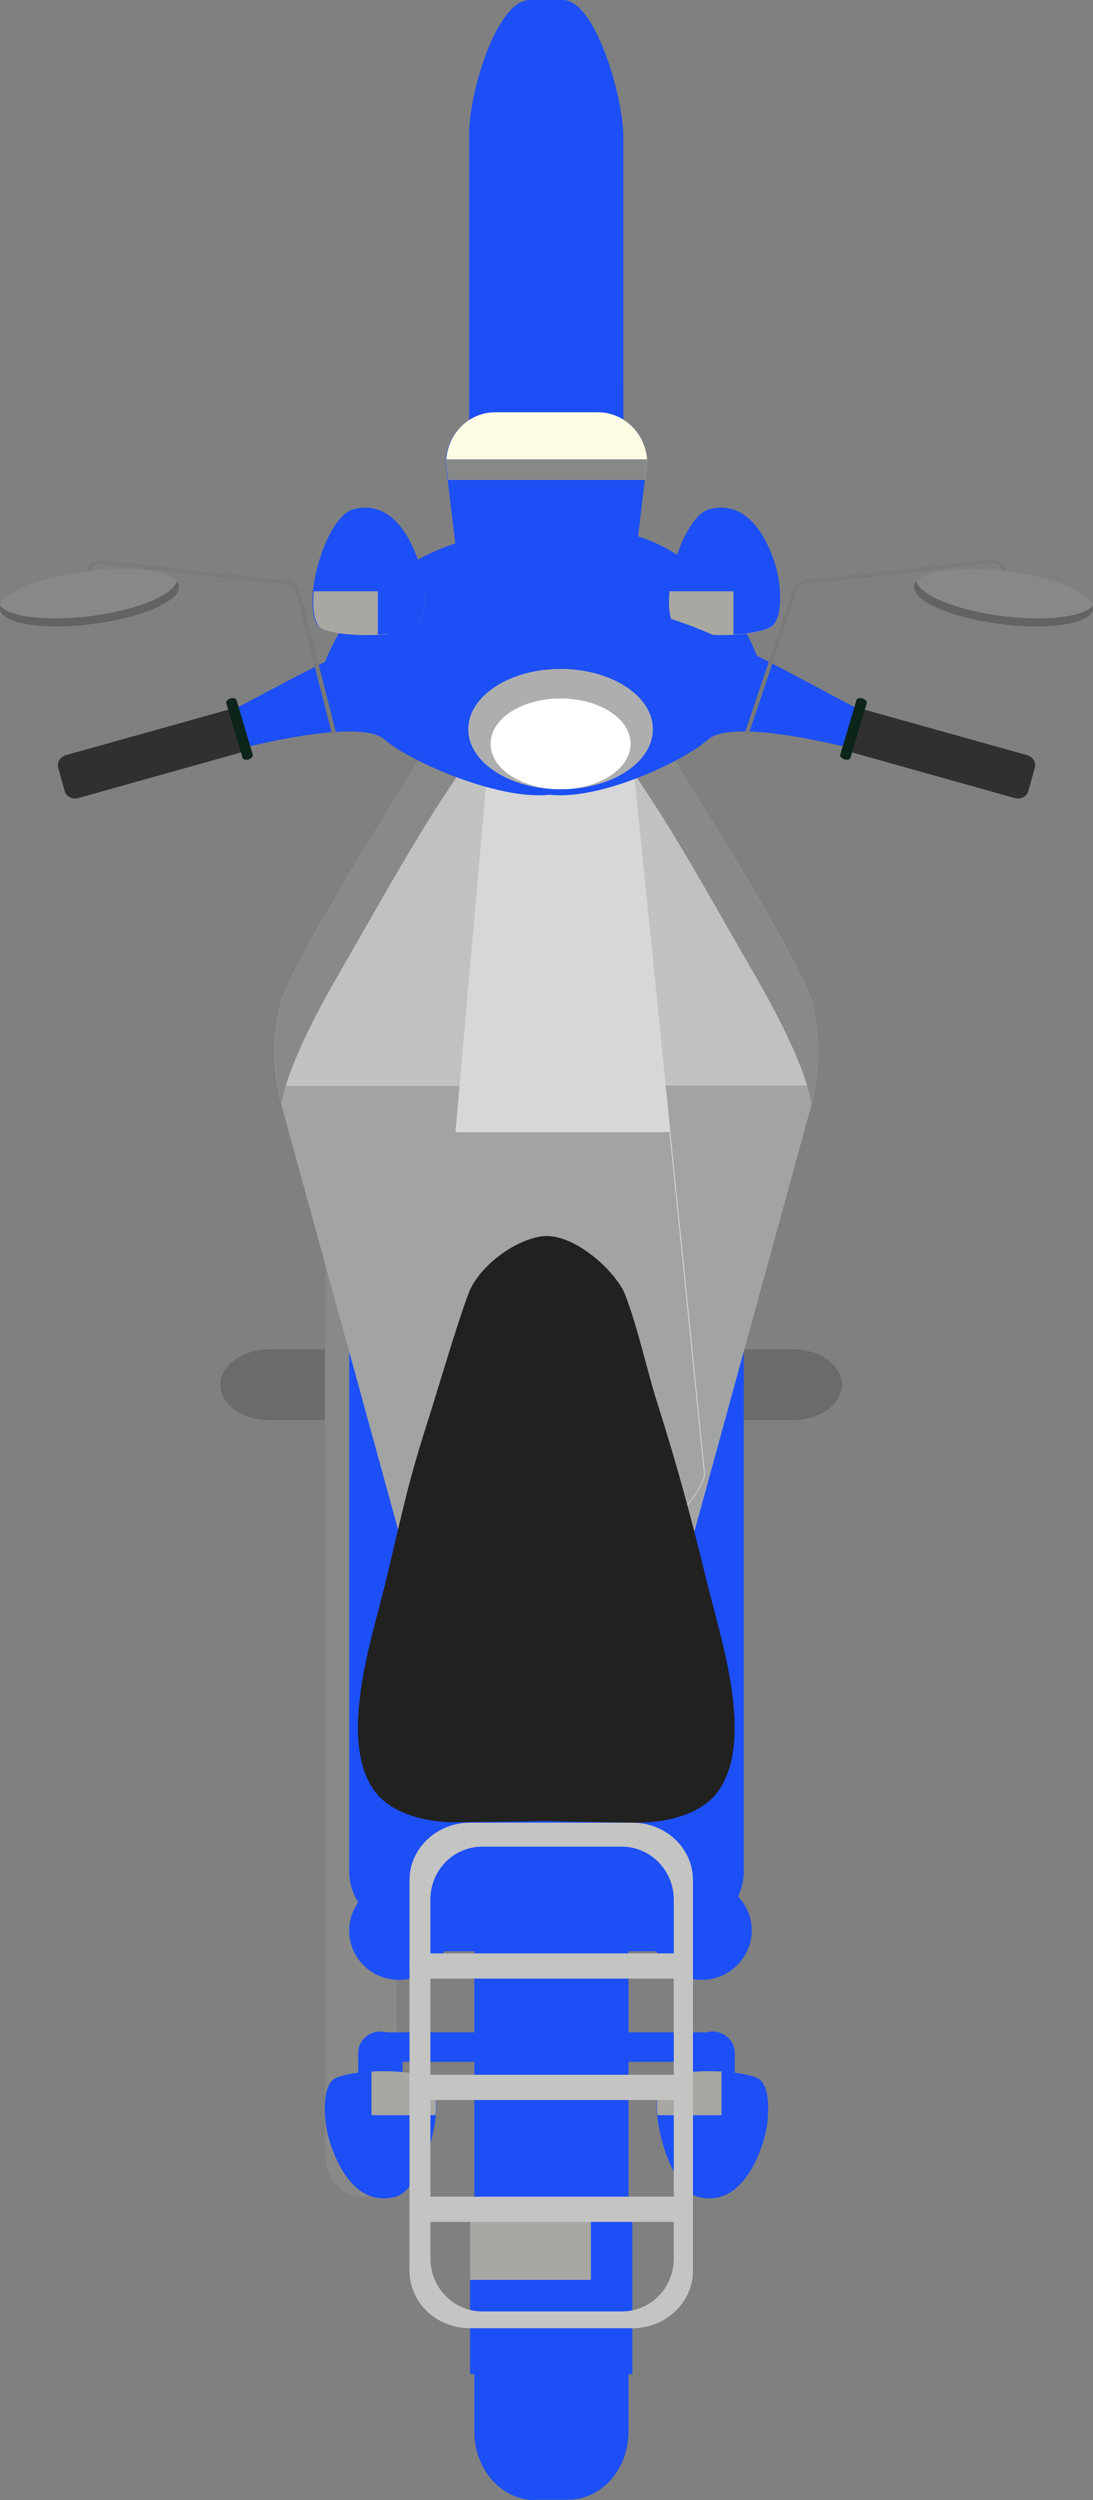 <svg width="14" height="32" viewBox="0 0 14 32" fill="none" xmlns="http://www.w3.org/2000/svg">
<rect x="0" y="0" width="14" height="32" fill="#808080" stroke="none"/>
<g clip-path="url(#clip0_402_5505)">
<path d="M8.734 18.176C8.389 18.176 8.11 17.977 8.11 17.724C8.11 17.477 8.389 17.272 8.734 17.272L10.161 17.272C10.505 17.272 10.784 17.471 10.784 17.724C10.784 17.971 10.505 18.176 10.161 18.176L8.734 18.176Z" fill="#6A6B6A"/>
<path d="M3.445 18.176C3.101 18.176 2.822 17.977 2.822 17.724C2.822 17.477 3.101 17.272 3.445 17.272L4.873 17.272C5.217 17.272 5.496 17.471 5.496 17.724C5.496 17.971 5.217 18.176 4.873 18.176L3.445 18.176Z" fill="#6A6B6A"/>
<path d="M4.621 28.122C4.364 28.122 4.162 27.858 4.162 27.535L4.162 16.406C4.162 16.083 4.37 15.82 4.621 15.82C4.878 15.82 5.08 16.083 5.08 16.406L5.08 27.535C5.086 27.858 4.878 28.122 4.621 28.122Z" fill="#898988"/>
<path d="M5.25 24.711C4.823 24.711 4.473 24.372 4.473 23.948L4.473 15.346C4.473 14.927 4.818 14.582 5.25 14.582L8.75 14.582C9.177 14.582 9.527 14.921 9.527 15.346L9.527 23.948C9.527 24.367 9.182 24.711 8.75 24.711L5.25 24.711Z" fill="#1C4FF5"/>
<path d="M7.033 8.563L7.033 20.58L5.316 20.365L3.593 14.093C3.593 14.093 3.429 13.496 3.593 12.851C3.757 12.205 5.923 8.865 5.923 8.865L7.033 8.563Z" fill="#C1C1C1"/>
<path d="M7.033 13.899L3.555 13.899C3.571 14.018 3.593 14.093 3.593 14.093L5.316 20.365L7.033 20.58L7.033 13.899Z" fill="#A2A3A3"/>
<path d="M7.033 13.797L7.033 8.558L5.923 8.859C5.923 8.859 3.757 12.205 3.593 12.845C3.5 13.211 3.511 13.561 3.538 13.797L7.033 13.797Z" fill="#C1C1C1"/>
<path d="M3.757 13.625C3.981 13.06 4.309 12.522 4.616 11.985C5.288 10.812 5.961 9.591 6.956 8.58L5.923 8.859C5.923 8.859 3.757 12.205 3.593 12.845C3.429 13.491 3.593 14.088 3.593 14.088L3.604 14.131C3.637 13.959 3.691 13.787 3.757 13.625Z" fill="#898988"/>
<path d="M6.967 8.563L6.967 20.58L8.684 20.365L10.407 14.088C10.407 14.088 10.571 13.491 10.407 12.845C10.243 12.2 8.077 8.859 8.077 8.859L6.967 8.563Z" fill="#C1C1C1"/>
<path d="M6.967 13.899L6.967 20.58L8.684 20.365L10.407 14.088C10.407 14.088 10.429 14.018 10.445 13.894L6.967 13.894L6.967 13.899Z" fill="#A2A3A3"/>
<path d="M10.456 13.797C10.483 13.561 10.5 13.211 10.401 12.845C10.237 12.2 8.071 8.859 8.071 8.859L6.961 8.558L6.961 13.797L10.456 13.797Z" fill="#C1C1C1"/>
<path d="M10.243 13.625C10.019 13.06 9.691 12.522 9.384 11.985C8.712 10.812 8.039 9.591 7.044 8.58L8.077 8.859C8.077 8.859 10.243 12.205 10.407 12.845C10.571 13.491 10.407 14.088 10.407 14.088L10.396 14.131C10.363 13.959 10.309 13.787 10.243 13.625Z" fill="#898988"/>
<path d="M7.044 20.387C6.617 20.387 5.316 20.72 5.316 20.36L6.273 9.51C6.273 9.15 6.617 8.859 7.049 8.859L7.306 8.859C7.733 8.859 8.083 9.15 8.083 9.51L9.029 18.859C9.029 19.219 7.738 20.387 7.312 20.387L7.044 20.387Z" fill="#D7D7D7"/>
<path d="M7.044 20.387L7.301 20.387C7.727 20.387 9.018 19.219 9.018 18.859L8.575 14.491L5.83 14.491L5.31 20.36C5.316 20.72 6.617 20.387 7.044 20.387Z" fill="#A2A3A3"/>
<path d="M9.696 8.397C9.696 8.397 9.226 7.079 7.984 6.815C6.743 6.552 4.769 6.891 4.162 8.477L9.696 8.397Z" fill="#1C4FF5"/>
<path d="M9.28 7.315C9.122 7.315 8.996 7.439 8.996 7.595L8.996 8.359C8.996 8.515 9.122 8.639 9.28 8.639C9.439 8.639 9.565 8.515 9.565 8.359L9.565 7.595C9.559 7.439 9.434 7.315 9.28 7.315Z" fill="#1C4FF5"/>
<path d="M9.953 7.316C9.953 7.316 9.74 6.342 9.083 6.519C8.744 6.611 8.427 7.654 8.624 7.999C8.706 8.144 9.554 8.171 9.854 8.036C10.013 7.972 10.018 7.595 9.953 7.316Z" fill="#1C4FF5"/>
<path d="M9.855 8.042C9.964 7.993 10.002 7.784 9.991 7.568L8.575 7.568C8.559 7.746 8.57 7.902 8.63 8.004C8.706 8.149 9.554 8.176 9.855 8.042Z" fill="#A8A7A1"/>
<path d="M9.395 6.525C9.811 6.665 9.953 7.316 9.953 7.316C10.019 7.59 10.013 7.966 9.855 8.036C9.751 8.085 9.576 8.112 9.395 8.122L9.395 6.525Z" fill="#1C4FF5"/>
<path d="M4.72 7.315C4.561 7.315 4.435 7.439 4.435 7.595L4.435 8.359C4.435 8.515 4.561 8.639 4.72 8.639C4.878 8.639 5.004 8.515 5.004 8.359L5.004 7.595C5.004 7.439 4.878 7.315 4.72 7.315Z" fill="#1C4FF5"/>
<path d="M5.392 7.316C5.392 7.316 5.179 6.342 4.523 6.519C4.184 6.611 3.866 7.654 4.063 7.999C4.145 8.144 4.993 8.171 5.294 8.036C5.452 7.972 5.463 7.595 5.392 7.316Z" fill="#1C4FF5"/>
<path d="M5.299 8.042C5.409 7.993 5.447 7.784 5.436 7.568L4.02 7.568C4.003 7.746 4.014 7.902 4.074 8.004C4.151 8.149 4.998 8.176 5.299 8.042Z" fill="#A8A7A1"/>
<path d="M4.84 6.525C5.25 6.659 5.398 7.316 5.398 7.316C5.463 7.59 5.458 7.966 5.299 8.036C5.195 8.085 5.02 8.112 4.84 8.122L4.84 6.525Z" fill="#1C4FF5"/>
<path d="M7.208 -3.39446e-08C7.634 -1.5299e-08 7.984 1.264 7.984 1.743L7.984 8.983C7.984 9.467 7.64 9.854 7.208 9.854L6.787 9.854C6.36 9.854 6.01 9.462 6.01 8.983L6.01 1.689C6.01 1.205 6.355 -7.12359e-08 6.787 -5.23512e-08" fill="#1C4FF5"/>
<path d="M7.984 8.988L7.984 4.917L6.016 4.917L6.016 8.988C6.016 9.473 6.36 9.86 6.792 9.86L7.213 9.86C7.64 9.86 7.984 9.467 7.984 8.988Z" fill="#1C4FF5"/>
<path d="M6.891 8.225C6.541 8.225 6.016 7.972 5.906 7.568L5.709 5.933C5.709 5.573 5.994 5.277 6.338 5.277L7.656 5.277C8.006 5.277 8.285 5.567 8.285 5.933L8.088 7.568C8.088 7.929 7.487 8.225 7.137 8.225L6.891 8.225Z" fill="#1C4FF5"/>
<path d="M8.263 6.143L8.291 5.933C8.291 5.573 8.006 5.277 7.662 5.277L6.344 5.277C5.994 5.277 5.715 5.567 5.715 5.933L5.742 6.143L8.263 6.143Z" fill="#FFFCE6"/>
<path d="M8.263 6.143L8.291 5.933C8.291 5.917 8.291 5.896 8.291 5.879L5.715 5.879C5.715 5.896 5.715 5.912 5.715 5.933L5.742 6.143L8.263 6.143Z" fill="#878888"/>
<path d="M7.077 10.166L7.18 7.714C7.18 7.714 6.344 7.681 5.31 7.993C4.512 8.235 3.637 8.752 2.696 9.236L3.024 9.596C3.024 9.596 4.599 9.171 4.927 9.467C5.261 9.758 6.448 10.269 7.077 10.166Z" fill="#1C4FF5"/>
<path d="M1.181 7.988C1.816 7.907 2.313 7.692 2.291 7.504C2.27 7.315 1.739 7.229 1.11 7.31C0.476 7.391 -0.022 7.606 1.40442e-05 7.794C0.022 7.982 0.552 8.069 1.181 7.988Z" fill="#878888"/>
<path d="M1.181 7.988C0.547 8.069 0.016 7.982 1.40512e-05 7.794C1.40516e-05 7.783 1.42908e-05 7.767 0.005 7.757C0.126 7.896 0.602 7.956 1.159 7.886C1.75 7.81 2.22 7.617 2.264 7.439C2.28 7.461 2.291 7.482 2.291 7.504C2.313 7.692 1.816 7.907 1.181 7.988Z" fill="#626362"/>
<path d="M1.121 7.31C1.121 7.267 1.138 7.229 1.165 7.208C1.225 7.154 1.329 7.17 1.373 7.176C1.378 7.176 1.384 7.176 1.389 7.176C1.4 7.176 1.482 7.186 1.805 7.224C2.395 7.294 3.489 7.418 3.615 7.418C3.812 7.418 3.839 7.547 3.839 7.552L4.309 9.397L4.255 9.408L3.784 7.563C3.784 7.558 3.763 7.472 3.615 7.472C3.484 7.472 2.428 7.348 1.799 7.278C1.575 7.251 1.4 7.229 1.389 7.229C1.384 7.229 1.378 7.229 1.367 7.229C1.329 7.224 1.241 7.213 1.198 7.251C1.181 7.267 1.17 7.289 1.17 7.316L1.121 7.31Z" fill="#797A79"/>
<path d="M1.001 10.215C0.93 10.236 0.853 10.199 0.831 10.134L0.744 9.822C0.727 9.758 0.771 9.688 0.842 9.666L2.898 9.091C2.97 9.069 3.046 9.107 3.068 9.171L3.155 9.483C3.172 9.548 3.128 9.618 3.057 9.639L1.001 10.215Z" fill="#313030"/>
<path d="M3.183 9.72C3.145 9.731 3.112 9.72 3.106 9.698L2.898 8.999C2.893 8.978 2.915 8.951 2.953 8.94C2.991 8.929 3.024 8.94 3.03 8.962L3.238 9.661C3.243 9.682 3.221 9.709 3.183 9.72Z" fill="#0C2518"/>
<path d="M7 10.166L7.18 7.713C7.18 7.713 7.798 7.665 8.646 7.939C9.39 8.181 10.292 8.719 11.299 9.236L10.97 9.596C10.97 9.596 9.395 9.171 9.067 9.467C8.739 9.758 7.629 10.269 7 10.166Z" fill="#1C4FF5"/>
<path d="M12.819 7.988C12.184 7.907 11.687 7.692 11.709 7.504C11.73 7.315 12.261 7.229 12.89 7.31C13.519 7.391 14.022 7.606 14 7.794C13.978 7.982 13.448 8.069 12.819 7.988Z" fill="#878888"/>
<path d="M12.819 7.988C13.453 8.069 13.984 7.982 14 7.794C14 7.783 14 7.767 13.995 7.757C13.874 7.896 13.398 7.956 12.841 7.886C12.25 7.81 11.78 7.617 11.736 7.439C11.72 7.461 11.709 7.482 11.709 7.504C11.687 7.692 12.184 7.907 12.819 7.988Z" fill="#626362"/>
<path d="M9.537 9.392L10.161 7.541C10.161 7.541 10.188 7.412 10.385 7.412C10.511 7.412 11.605 7.283 12.195 7.219C12.523 7.181 12.605 7.17 12.611 7.17C12.616 7.17 12.622 7.17 12.627 7.17C12.677 7.165 12.775 7.154 12.835 7.202C12.863 7.229 12.879 7.262 12.879 7.305L12.824 7.305C12.824 7.278 12.813 7.256 12.797 7.24C12.753 7.202 12.666 7.213 12.627 7.219C12.616 7.219 12.611 7.219 12.605 7.219C12.595 7.219 12.419 7.24 12.195 7.267C11.566 7.342 10.505 7.461 10.38 7.461C10.227 7.461 10.21 7.547 10.21 7.552L9.587 9.403L9.537 9.392Z" fill="#797A79"/>
<path d="M12.999 10.215C13.07 10.236 13.147 10.199 13.169 10.134L13.256 9.822C13.273 9.758 13.229 9.688 13.158 9.666L11.102 9.091C11.03 9.069 10.954 9.107 10.932 9.171L10.845 9.483C10.828 9.548 10.872 9.618 10.943 9.639L12.999 10.215Z" fill="#313030"/>
<path d="M10.817 9.72C10.855 9.731 10.888 9.72 10.894 9.698L11.102 8.999C11.107 8.978 11.085 8.951 11.047 8.94C11.009 8.929 10.976 8.94 10.97 8.962L10.762 9.661C10.757 9.682 10.779 9.709 10.817 9.72Z" fill="#0C2518"/>
<path d="M7.18 10.102C6.53 10.102 5.999 9.758 5.999 9.333C5.999 8.908 6.53 8.563 7.18 8.563C7.831 8.563 8.362 8.908 8.362 9.333C8.362 9.758 7.837 10.102 7.18 10.102Z" fill="#AEAEAE"/>
<path d="M7.18 10.102C6.53 10.102 5.999 9.758 5.999 9.333C5.999 8.908 6.53 8.563 7.18 8.563C7.831 8.563 8.362 8.908 8.362 9.333C8.362 9.758 7.837 10.102 7.18 10.102Z" fill="#AEAEAE"/>
<path d="M7.18 10.102C6.688 10.102 6.284 9.844 6.284 9.521C6.284 9.198 6.683 8.94 7.18 8.94C7.678 8.94 8.077 9.198 8.077 9.521C8.077 9.838 7.678 10.102 7.18 10.102Z" fill="white"/>
<path d="M4.867 24.975C4.763 24.975 4.676 24.819 4.676 24.631C4.676 24.437 4.758 24.286 4.867 24.286L8.936 24.286C9.04 24.286 9.127 24.442 9.127 24.631C9.127 24.824 9.045 24.975 8.936 24.975L4.867 24.975Z" fill="#1C4FF5"/>
<path d="M7.678 26.39C7.618 26.39 7.569 26.309 7.569 26.201C7.569 26.099 7.618 26.013 7.678 26.013L9.188 26.013C9.248 26.013 9.297 26.099 9.297 26.201C9.297 26.303 9.248 26.39 9.188 26.39L7.678 26.39Z" fill="#1C4FF5"/>
<path d="M9.127 27.325C8.969 27.325 8.843 27.202 8.843 27.046L8.843 26.282C8.843 26.126 8.969 26.002 9.127 26.002C9.286 26.002 9.412 26.126 9.412 26.282L9.412 27.046C9.406 27.202 9.28 27.325 9.127 27.325Z" fill="#1C4FF5"/>
<path d="M9.8 27.32C9.8 27.32 9.587 28.294 8.93 28.116C8.591 28.025 8.274 26.981 8.471 26.637C8.553 26.492 9.401 26.465 9.702 26.599C9.86 26.669 9.866 27.046 9.8 27.32Z" fill="#1C4FF5"/>
<path d="M9.702 26.599C9.811 26.648 9.849 26.857 9.838 27.073L8.422 27.073C8.405 26.895 8.416 26.739 8.477 26.637C8.553 26.486 9.401 26.465 9.702 26.599Z" fill="#A8A7A1"/>
<path d="M9.242 28.111C9.652 27.977 9.8 27.32 9.8 27.32C9.866 27.046 9.86 26.669 9.702 26.599C9.598 26.551 9.423 26.524 9.242 26.513L9.242 28.111Z" fill="#1C4FF5"/>
<path d="M6.322 26.39C6.382 26.39 6.431 26.309 6.431 26.201C6.431 26.099 6.382 26.013 6.322 26.013L4.813 26.013C4.752 26.013 4.703 26.099 4.703 26.201C4.703 26.303 4.752 26.39 4.813 26.39L6.322 26.39Z" fill="#1C4FF5"/>
<path d="M4.873 27.325C5.031 27.325 5.157 27.202 5.157 27.046L5.157 26.282C5.157 26.126 5.031 26.002 4.873 26.002C4.714 26.002 4.588 26.126 4.588 26.282L4.588 27.046C4.594 27.202 4.72 27.325 4.873 27.325Z" fill="#1C4FF5"/>
<path d="M4.2 27.32C4.2 27.32 4.413 28.294 5.07 28.116C5.409 28.025 5.726 26.981 5.529 26.637C5.447 26.492 4.599 26.465 4.298 26.599C4.145 26.669 4.134 27.046 4.2 27.32Z" fill="#1C4FF5"/>
<path d="M4.298 26.599C4.189 26.648 4.151 26.857 4.162 27.073L5.578 27.073C5.595 26.895 5.584 26.739 5.523 26.637C5.447 26.486 4.599 26.465 4.298 26.599Z" fill="#A8A7A1"/>
<path d="M4.758 28.111C4.348 27.976 4.2 27.32 4.2 27.32C4.134 27.046 4.14 26.669 4.298 26.599C4.402 26.551 4.577 26.524 4.758 26.513L4.758 28.111Z" fill="#1C4FF5"/>
<path d="M8.991 25.341C8.635 25.341 8.351 25.061 8.351 24.711C8.351 24.362 8.635 24.082 8.991 24.082C9.346 24.082 9.63 24.362 9.63 24.711C9.625 25.056 9.341 25.341 8.991 25.341Z" fill="#1C4FF5"/>
<path d="M5.113 25.341C4.758 25.341 4.473 25.061 4.473 24.711C4.473 24.362 4.758 24.082 5.113 24.082C5.469 24.082 5.753 24.362 5.753 24.711C5.748 25.056 5.463 25.341 5.113 25.341Z" fill="#1C4FF5"/>
<path d="M6.852 32C6.426 32 6.076 31.607 6.076 31.128L6.076 23.829C6.076 23.345 6.42 22.14 6.852 22.14L7.273 22.14C7.7 22.14 8.05 23.404 8.05 23.883L8.05 31.123C8.05 31.607 7.705 31.995 7.273 31.995L6.852 31.995L6.852 32Z" fill="#1C4FF5"/>
<path d="M8.099 30.386L8.099 28.385L6.021 28.385L6.021 30.386L8.099 30.386Z" fill="#1C4FF5"/>
<path d="M8.099 29.181L8.099 28.385L6.021 28.385L6.021 29.181L8.099 29.181Z" fill="#A8A7A1"/>
<path d="M8.099 30.386L8.099 28.385L7.569 28.385L7.569 30.386L8.099 30.386Z" fill="#1C4FF5"/>
<path d="M8.876 29.063L8.876 24.066C8.876 23.657 8.531 23.329 8.099 23.329L6.021 23.329C5.595 23.329 5.245 23.657 5.245 24.066L5.245 29.063C5.245 29.472 5.589 29.8 6.021 29.8L8.099 29.8C8.526 29.8 8.876 29.472 8.876 29.063ZM6.18 29.585C5.813 29.585 5.513 29.284 5.513 28.907L5.513 24.313C5.513 23.937 5.808 23.636 6.18 23.636L7.963 23.636C8.329 23.636 8.63 23.937 8.63 24.313L8.63 28.907C8.63 29.284 8.334 29.585 7.963 29.585L6.18 29.585Z" fill="#C4C4C3"/>
<path d="M5.409 25.325C5.316 25.325 5.245 25.255 5.245 25.163C5.245 25.072 5.316 25.002 5.409 25.002L8.635 25.002C8.728 25.002 8.799 25.072 8.799 25.163C8.799 25.255 8.728 25.325 8.635 25.325L5.409 25.325Z" fill="#C4C4C3"/>
<path d="M5.409 26.879C5.316 26.879 5.245 26.809 5.245 26.718C5.245 26.626 5.316 26.556 5.409 26.556L8.635 26.556C8.728 26.556 8.799 26.626 8.799 26.718C8.799 26.809 8.728 26.879 8.635 26.879L5.409 26.879Z" fill="#C4C4C3"/>
<path d="M5.409 28.439C5.316 28.439 5.245 28.369 5.245 28.278C5.245 28.186 5.316 28.116 5.409 28.116L8.635 28.116C8.728 28.116 8.799 28.186 8.799 28.278C8.799 28.369 8.728 28.439 8.635 28.439L5.409 28.439Z" fill="#C4C4C3"/>
<path d="M8.137 23.329C8.477 23.334 8.974 23.248 9.204 22.92C9.663 22.264 9.237 20.989 9.062 20.279C8.854 19.424 8.684 18.794 8.422 17.966C8.28 17.52 8.176 17.009 8.006 16.568C7.891 16.277 7.345 15.766 6.934 15.825C6.552 15.884 6.125 16.234 6.005 16.546C5.841 16.982 5.6 17.816 5.458 18.257C5.195 19.085 5.141 19.424 4.933 20.274C4.758 20.984 4.331 22.264 4.791 22.915C5.026 23.243 5.518 23.329 5.857 23.324C5.857 23.324 6.743 23.313 6.995 23.308C7.252 23.318 8.137 23.329 8.137 23.329Z" fill="#212120"/>
<path d="M6.426 18.23C6.546 18.23 6.661 18.23 6.781 18.23C7.082 18.23 7.383 18.24 7.684 18.23C7.733 18.23 7.782 18.224 7.826 18.224C7.848 18.224 7.87 18.235 7.897 18.23C8.066 18.197 7.913 17.875 7.891 17.767C7.859 17.627 7.826 17.487 7.793 17.353C7.777 17.288 7.76 17.224 7.744 17.154C7.733 17.148 7.727 17.143 7.716 17.138C7.711 17.138 7.705 17.132 7.7 17.132C7.689 17.138 7.673 17.138 7.662 17.132C7.651 17.127 7.64 17.116 7.629 17.105L6.415 17.105C6.409 17.111 6.404 17.116 6.398 17.122C6.355 17.143 6.327 17.175 6.311 17.218C6.3 17.283 6.284 17.353 6.273 17.418C6.245 17.557 6.218 17.692 6.191 17.832C6.174 17.902 6.163 17.966 6.147 18.036C6.136 18.084 6.109 18.149 6.136 18.192C6.141 18.197 6.141 18.203 6.147 18.208C6.202 18.267 6.349 18.23 6.426 18.23Z" fill="#222221"/>
<path d="M6.371 16.863C6.366 16.906 6.366 16.971 6.409 16.992C6.415 16.998 6.42 16.998 6.426 17.003L7.574 17.003C7.607 17.003 7.629 16.998 7.645 16.966C7.656 16.95 7.662 16.928 7.673 16.912C7.64 16.783 7.607 16.648 7.569 16.519C7.53 16.385 7.52 16.137 7.355 16.137C7.148 16.137 6.94 16.137 6.732 16.137C6.666 16.137 6.601 16.127 6.552 16.186C6.497 16.25 6.48 16.358 6.459 16.444C6.431 16.584 6.398 16.718 6.371 16.863Z" fill="#222221"/>
<path d="M8.405 20.462C8.433 20.435 8.444 20.392 8.444 20.349C8.313 19.725 8.181 19.096 8.045 18.477C8.006 18.413 7.957 18.375 7.886 18.343L6.185 18.343C6.147 18.359 6.109 18.38 6.081 18.413C6.065 18.434 6.048 18.456 6.032 18.477C5.972 18.725 5.912 18.972 5.841 19.22C5.742 19.58 5.649 19.946 5.556 20.306C5.556 20.36 5.567 20.419 5.6 20.446C5.627 20.468 5.66 20.473 5.693 20.478L8.389 20.478C8.395 20.468 8.4 20.462 8.405 20.462Z" fill="#222221"/>
<path d="M5.261 22.63L8.854 22.63C8.887 22.598 8.909 22.544 8.914 22.485C8.783 21.914 8.662 21.344 8.542 20.769C8.52 20.709 8.493 20.65 8.444 20.613C8.416 20.591 8.384 20.58 8.345 20.575L5.6 20.575C5.556 20.596 5.513 20.629 5.485 20.666C5.474 20.677 5.469 20.693 5.463 20.704C5.327 21.258 5.201 21.812 5.08 22.366C5.07 22.533 5.157 22.603 5.261 22.63Z" fill="#222221"/>
</g>
<defs>
<clipPath id="clip0_402_5505">
<rect width="32" height="14" fill="white" transform="translate(14) rotate(90)"/>
</clipPath>
</defs>
</svg>
